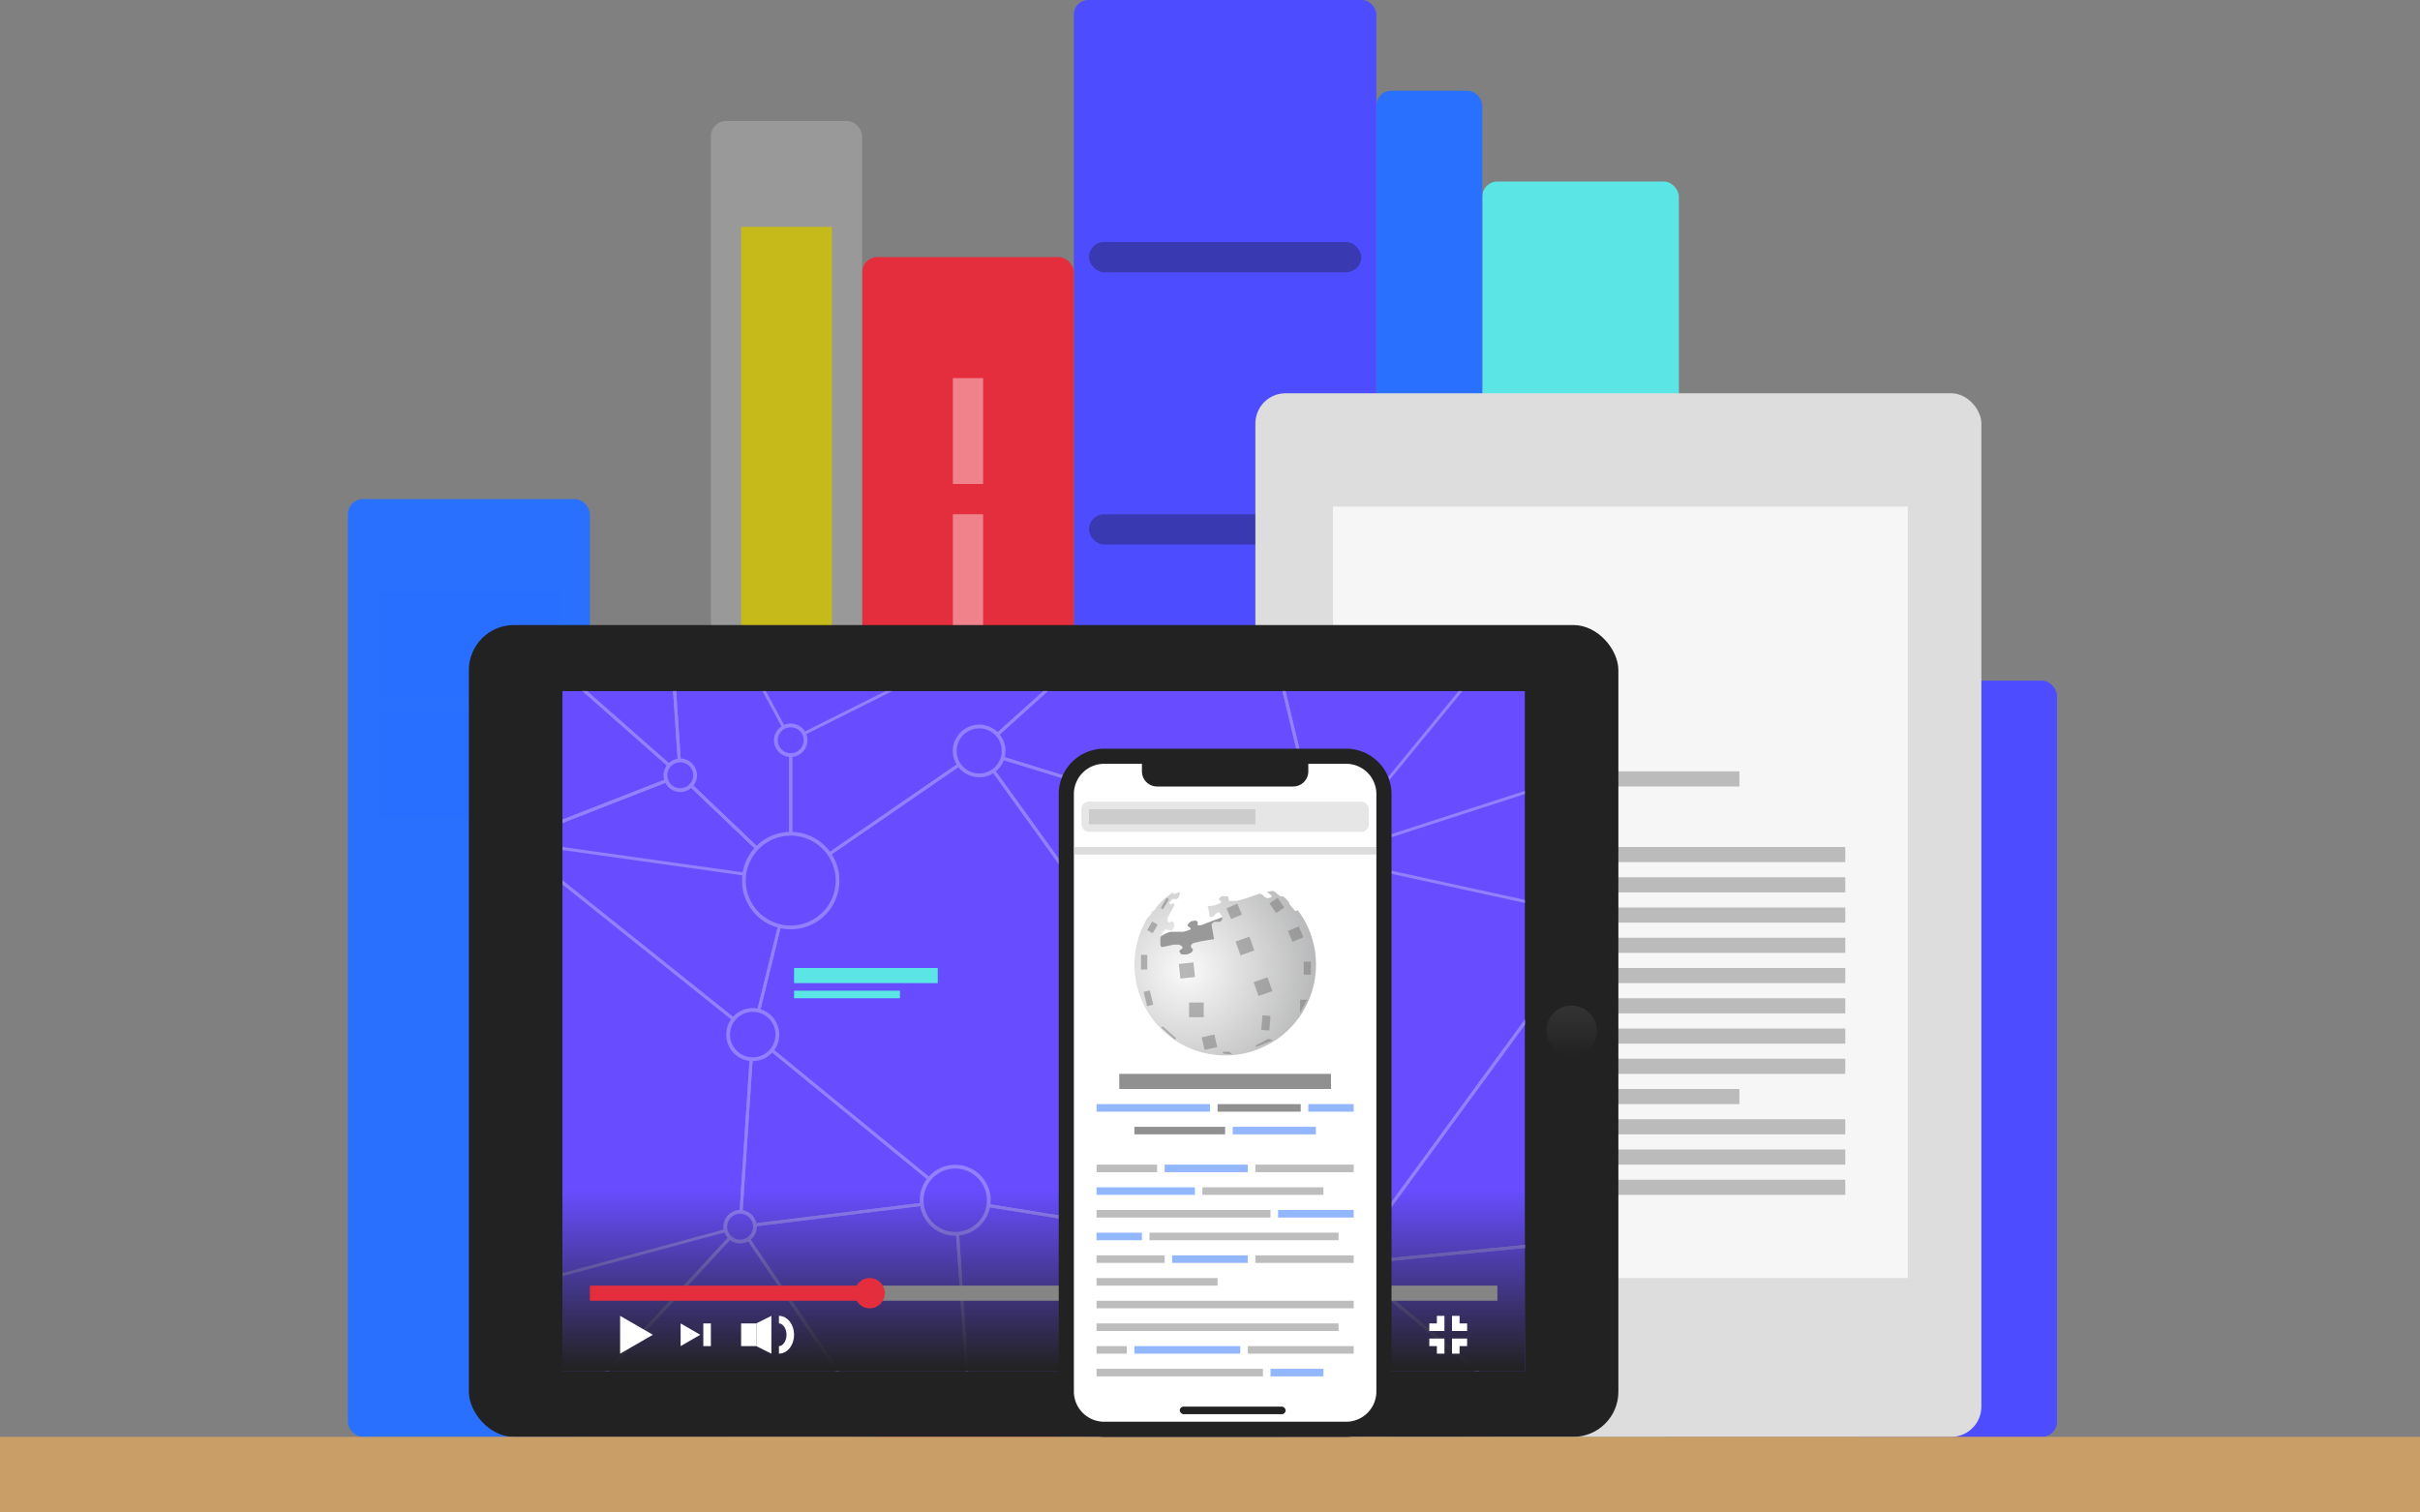 <svg xmlns="http://www.w3.org/2000/svg" xmlns:xlink="http://www.w3.org/1999/xlink" width="320" height="200" viewBox="0 0 320 200"><rect x="0" y="0" width="320" height="200" fill="#808080" stroke="none"/><defs><linearGradient id="Unbenannter_Verlauf_17" x1="207.815" x2="207.815" y1="133.039" y2="139.7" data-name="Unbenannter Verlauf 17" gradientUnits="userSpaceOnUse"><stop offset="0" stop-color="#333"/><stop offset="1" stop-color="#222"/></linearGradient><clipPath id="clip-path"><rect width="127.261" height="89.878" x="74.369" y="91.386" fill="#674dff"/></clipPath><linearGradient id="Unbenannter_Verlauf_85" x1="138" x2="138" y1="181.049" y2="157.325" data-name="Unbenannter Verlauf 85" gradientUnits="userSpaceOnUse"><stop offset="0" stop-color="#222"/><stop offset="1" stop-color="#222" stop-opacity="0"/></linearGradient><radialGradient id="Unbenannter_Verlauf_40" cx="156.875" cy="128.307" r="31.309" data-name="Unbenannter Verlauf 40" gradientUnits="userSpaceOnUse"><stop offset="0" stop-color="#fafafa"/><stop offset="1" stop-color="#838486"/></radialGradient></defs><g style="isolation:isolate"><g><g><rect width="32" height="124" x="46" y="66" fill="#2970ff" rx="2" ry="2"/><rect width="24" height="14" x="50" y="78" fill="#2970ff" opacity=".4" style="mix-blend-mode:multiply"/><rect width="24" height="14" x="50" y="94" fill="#2970ff" opacity=".4" style="mix-blend-mode:multiply"/><rect width="40" height="190" x="142" fill="#4d4dff" rx="1.902" ry="1.902"/><rect width="36" height="4" x="144" y="32" fill="#3939b2" rx="2" ry="2"/><rect width="36" height="4" x="144" y="68" fill="#3939b2" rx="2" ry="2"/><rect width="28" height="156" x="114" y="34" fill="#e52e3d" rx="2" ry="2"/><rect width="28" height="100" x="244" y="90" fill="#4d4dff" rx="2" ry="2"/><rect width="26" height="166" x="196" y="24" fill="#5ce5e5" rx="2" ry="2"/><rect width="14" height="178" x="182" y="12" fill="#2970ff" rx="1.957" ry="1.957"/><rect width="20" height="174" x="94" y="16" fill="#999" rx="2" ry="2"/><rect width="12" height="54" x="98" y="30" fill="#c6ba1a"/><rect width="4" height="14" x="126" y="50" fill="#fff" opacity=".4"/><rect width="4" height="16" x="126" y="68" fill="#fff" opacity=".4"/><g><g><rect width="96" height="138" x="166" y="52" fill="#ddd" rx="4" ry="4"/><rect width="76" height="102" x="176.268" y="66.995" fill="#f6f6f6"/></g><rect width="24" height="2" x="184" y="160" fill="#bbb"/><rect width="60" height="2" x="184" y="156" fill="#bbb"/><rect width="60" height="2" x="184" y="152" fill="#bbb"/><rect width="60" height="2" x="184" y="148" fill="#bbb"/><rect width="46" height="2" x="184" y="144" fill="#bbb"/><rect width="60" height="2" x="184" y="140" fill="#bbb"/><rect width="60" height="2" x="184" y="136" fill="#bbb"/><rect width="60" height="2" x="184" y="132" fill="#bbb"/><rect width="60" height="2" x="184" y="128" fill="#bbb"/><rect width="60" height="2" x="184" y="124" fill="#bbb"/><rect width="60" height="2" x="184" y="120" fill="#bbb"/><rect width="60" height="2" x="184" y="116" fill="#bbb"/><rect width="60" height="2" x="184" y="112" fill="#bbb"/><rect width="32" height="2" x="198" y="102" fill="#bbb"/></g><g><rect width="152" height="107.35" x="62" y="82.65" fill="#222" rx="5.964" ry="5.964"/><path fill="url(#Unbenannter_Verlauf_17)" d="M211.164,136.325a3.349,3.349,0,1,1-3.349-3.349A3.348,3.348,0,0,1,211.164,136.325Z"/><g><rect width="127.261" height="89.878" x="74.369" y="91.386" fill="#674dff"/><g clip-path="url(#clip-path)"><g><g><line x1="99.538" x2="126.312" y1="136.806" y2="158.711" fill="none" stroke="#9280ff" stroke-linejoin="round" stroke-width=".4"/><polyline fill="none" stroke="#9280ff" stroke-linejoin="round" stroke-width=".4" points="104.558 97.885 104.558 116.444 129.481 99.296"/><polyline fill="none" stroke="#9280ff" stroke-linejoin="round" stroke-width=".4" points="129.481 99.296 104.558 116.444 99.538 136.806"/><polygon fill="none" stroke="#9280ff" stroke-linejoin="round" stroke-width=".4" points="72 86.699 67.592 111.249 89.954 102.516 72 86.699"/><polygon fill="none" stroke="#9280ff" stroke-linejoin="round" stroke-width=".4" points="69.113 169.968 75 187 97.865 162.21 69.113 169.968"/><polygon fill="none" stroke="#9280ff" stroke-linejoin="round" stroke-width=".4" points="206.632 164.34 201 186 178.293 167.078 206.632 164.34"/><polyline fill="none" stroke="#9280ff" stroke-linejoin="round" stroke-width=".4" points="67.592 111.249 50.25 95.885 72 86.699 87.52 66.373 89.954 102.516 72 86.699"/><polygon fill="none" stroke="#9280ff" stroke-linejoin="round" stroke-width=".4" points="72 86.699 63.485 67.97 87.52 66.373 72 86.699"/><polyline fill="none" stroke="#9280ff" stroke-linejoin="round" stroke-width=".4" points="89.954 102.516 104.558 116.444 104.558 97.885"/><polyline fill="none" stroke="#9280ff" stroke-linejoin="round" stroke-width=".4" points="104.558 97.885 87.52 66.373 89.954 102.516"/><polyline fill="none" stroke="#9280ff" stroke-linejoin="round" stroke-width=".4" points="104.558 97.885 164.19 68.046 129.481 99.296"/><polygon fill="none" stroke="#9280ff" stroke-linejoin="round" stroke-width=".4" points="99.538 136.806 67.592 111.249 89.954 102.516 104.558 116.444 99.538 136.806"/><polygon fill="none" stroke="#9280ff" stroke-linejoin="round" stroke-width=".4" points="67.592 111.249 104.558 116.444 89.954 102.516 67.592 111.249"/><polyline fill="none" stroke="#9280ff" stroke-linejoin="round" stroke-width=".4" points="129.481 99.296 178.293 167.078 126.312 158.711"/><polygon fill="none" stroke="#9280ff" stroke-linejoin="round" stroke-width=".4" points="97.865 162.21 99.538 136.806 126.312 158.711 97.865 162.21"/><polyline fill="none" stroke="#9280ff" stroke-linejoin="round" stroke-width=".4" points="67.592 111.249 99.538 136.806 97.865 162.21"/><polygon fill="none" stroke="#9280ff" stroke-linejoin="round" stroke-width=".4" points="69.113 169.968 20.309 163.281 67.592 111.249 69.113 169.968"/><polygon fill="none" stroke="#9280ff" stroke-linejoin="round" stroke-width=".4" points="69.113 169.968 64.448 187.158 75 187 69.113 169.968"/><polygon fill="none" stroke="#9280ff" stroke-linejoin="round" stroke-width=".4" points="64.448 187.158 20.309 163.281 69.113 169.968 64.448 187.158"/><polygon fill="none" stroke="#9280ff" stroke-linejoin="round" stroke-width=".4" points="64.448 187.158 66.477 206.173 44.711 194.207 64.448 187.158"/><polygon fill="none" stroke="#9280ff" stroke-linejoin="round" stroke-width=".4" points="75 187 66.477 206.173 97.865 206.173 75 187"/><polygon fill="none" stroke="#9280ff" stroke-linejoin="round" stroke-width=".4" points="97.865 162.21 129.76 209.419 126.312 158.711 97.865 162.21"/><polygon fill="none" stroke="#9280ff" stroke-linejoin="round" stroke-width=".4" points="129.76 209.419 75 187 97.865 162.21 129.76 209.419"/><polygon fill="none" stroke="#9280ff" stroke-linejoin="round" stroke-width=".4" points="178.293 167.078 129.76 209.419 126.312 158.711 178.293 167.078"/><polygon fill="none" stroke="#9280ff" stroke-linejoin="round" stroke-width=".4" points="201 186 129.76 209.419 178.293 167.078 201 186"/><polygon fill="none" stroke="#9280ff" stroke-linejoin="round" stroke-width=".4" points="201 186 219.13 194.089 206.632 164.34 201 186"/><polygon fill="none" stroke="#9280ff" stroke-linejoin="round" stroke-width=".4" points="129.481 99.296 175.061 113.395 178.293 167.078 129.481 99.296"/><polygon fill="none" stroke="#9280ff" stroke-linejoin="round" stroke-width=".4" points="178.293 167.078 211.703 121.391 175.061 113.395 178.293 167.078"/><polygon fill="none" stroke="#9280ff" stroke-linejoin="round" stroke-width=".4" points="206.632 164.34 211.703 121.391 178.293 167.078 206.632 164.34"/><polygon fill="none" stroke="#9280ff" stroke-linejoin="round" stroke-width=".4" points="206.632 164.34 251.255 108.409 211.703 121.391 206.632 164.34"/><polyline fill="none" stroke="#9280ff" stroke-linejoin="round" stroke-width=".4" points="175.061 113.395 238.071 92.994 211.703 121.391"/><polygon fill="none" stroke="#9280ff" stroke-linejoin="round" stroke-width=".4" points="164.19 68.046 175.061 113.395 129.481 99.296 164.19 68.046"/><polygon fill="none" stroke="#9280ff" stroke-linejoin="round" stroke-width=".4" points="175.061 113.395 204.604 77.402 164.19 68.046 175.061 113.395"/></g><g><circle cx="126.312" cy="158.711" r="4.438" fill="#674dff"/><path fill="#9280ff" d="M126.312,154.523a4.189,4.189,0,1,1-4.189,4.188,4.193,4.193,0,0,1,4.189-4.188m0-.5A4.689,4.689,0,1,0,131,158.711a4.688,4.688,0,0,0-4.688-4.688Z"/></g><g><path fill="#674dff" d="M129.481,102.527a3.231,3.231,0,1,1,3.232-3.231A3.235,3.235,0,0,1,129.481,102.527Z"/><path fill="#9280ff" d="M129.481,96.315A2.982,2.982,0,1,1,126.5,99.3a2.985,2.985,0,0,1,2.981-2.981m0-.5a3.482,3.482,0,1,0,3.482,3.481,3.482,3.482,0,0,0-3.482-3.481Z"/></g><g><path fill="#674dff" d="M99.538,140.062a3.256,3.256,0,1,1,3.255-3.256A3.26,3.26,0,0,1,99.538,140.062Z"/><path fill="#9280ff" d="M99.538,133.8a3.006,3.006,0,1,1-3.006,3.006,3.009,3.009,0,0,1,3.006-3.006m0-.5a3.506,3.506,0,1,0,3.506,3.506,3.506,3.506,0,0,0-3.506-3.506Z"/></g><g><path fill="#674dff" d="M104.558,122.636a6.192,6.192,0,1,1,6.192-6.193A6.2,6.2,0,0,1,104.558,122.636Z"/><path fill="#9280ff" d="M104.558,110.5a5.942,5.942,0,1,1-5.942,5.942,5.949,5.949,0,0,1,5.942-5.942m0-.5A6.442,6.442,0,1,0,111,116.444,6.442,6.442,0,0,0,104.558,110Z"/></g><g><path fill="#674dff" d="M178.293,170.121a3.043,3.043,0,1,1,3.042-3.043A3.046,3.046,0,0,1,178.293,170.121Z"/><path fill="#9280ff" d="M178.293,164.285a2.793,2.793,0,1,1-2.793,2.793,2.8,2.8,0,0,1,2.793-2.793m0-.5a3.293,3.293,0,1,0,3.292,3.293,3.293,3.293,0,0,0-3.292-3.293Z"/></g><circle cx="175.061" cy="113.395" r="2.395" fill="#4d4dff"/><g><circle cx="97.865" cy="162.21" r="1.96" fill="#674dff"/><path fill="#9280ff" d="M97.865,160.5a1.71,1.71,0,1,1-1.71,1.71,1.712,1.712,0,0,1,1.71-1.71m0-.5a2.21,2.21,0,1,0,2.21,2.21,2.209,2.209,0,0,0-2.21-2.21Z"/></g><g><circle cx="104.558" cy="97.885" r="1.96" fill="#674dff"/><path fill="#9280ff" d="M104.558,96.175a1.71,1.71,0,1,1-1.71,1.71,1.712,1.712,0,0,1,1.71-1.71m0-.5a2.21,2.21,0,1,0,2.21,2.21,2.209,2.209,0,0,0-2.21-2.21Z"/></g><g><path fill="#674dff" d="M89.954,104.476a1.96,1.96,0,1,1,1.961-1.96A1.963,1.963,0,0,1,89.954,104.476Z"/><path fill="#9280ff" d="M89.954,100.805a1.711,1.711,0,1,1-1.71,1.711,1.713,1.713,0,0,1,1.71-1.711m0-.5a2.211,2.211,0,1,0,2.21,2.211,2.211,2.211,0,0,0-2.21-2.211Z"/></g></g></g></g></g><rect width="19" height="2" x="105" y="128" fill="#5ce5e5"/><rect width="14" height="1" x="105" y="131" fill="#5ce5e5"/><rect width="127.261" height="24" x="74.369" y="157.264" fill="url(#Unbenannter_Verlauf_85)"/><rect width="37" height="2" x="78" y="170" fill="#e52e3d"/><rect width="83" height="2" x="115" y="170" fill="#858585"/><circle cx="115" cy="171" r="2" fill="#e52e3d"/><polygon fill="#fff" points="86.33 176.5 82 174 82 179 86.33 176.5"/><polygon fill="#fff" points="92.598 176.5 90 175 90 178 92.598 176.5"/><rect width="1" height="3" x="93" y="175" fill="#fff"/><rect width="2" height="3" x="98" y="175" fill="#fff"/><path fill="none" stroke="#fff" stroke-miterlimit="10" d="M103,174.5c.828,0,1.5.9,1.5,2s-.672,2-1.5,2"/><g><polygon fill="#fff" points="189 177 189 178 190 178 190 179 191 179 191 177 189 177"/><polygon fill="#fff" points="193 175 193 174 192 174 192 176 194 176 194 175 193 175"/><polygon fill="#fff" points="190 175 189 175 189 176 191 176 191 174 190 174 190 175"/><polygon fill="#fff" points="192 177 192 179 193 179 193 178 194 178 194 177 192 177"/></g><polygon fill="#fff" points="100 175 100 178 102 179 102 174 100 175"/><rect width="320" height="10" y="190" fill="#ca9e67"/><g><path fill="#222" d="M178,99H146a6,6,0,0,0-6,6v79a6,6,0,0,0,6,6h32a6,6,0,0,0,6-6V105a6,6,0,0,0-6-6Z"/><path fill="#fff" d="M178,101a4,4,0,0,1,4,4v79a4,4,0,0,1-4,4H146a4,4,0,0,1-4-4V105a4,4,0,0,1,4-4h32"/><rect width="40" height="1" x="142" y="112" fill="#bbb" opacity=".5"/><path fill="#222" d="M151,100h22a0,0,0,0,1,0,0v2a2,2,0,0,1-2,2H153a2,2,0,0,1-2-2v-2A0,0,0,0,1,151,100Z"/><rect width="38" height="4" x="143" y="106" fill="#e6e6e6" rx="1" ry="1"/><rect width="22" height="2" x="144" y="107" fill="#ccc"/><g><polygon fill="#999" points="161.899 121.177 158.788 122.348 158.364 122.348 158.384 121.904 158.101 121.722 157.556 121.803 157.232 122.025 156.99 122.348 157.192 122.571 157.414 122.692 157.434 122.894 156.97 123.076 156.444 123.217 154.808 123.217 154.303 123.359 153.253 123.924 152.283 125.338 152.606 127.601 163.434 126.126 161.899 121.177"/><path fill="url(#Unbenannter_Verlauf_40)" d="M171.613,120.376l-.34.094-.728-.849-.121-.363-.727-.728h-.364l-.969-.727-.849.121.606.485v.243l-.485.121-.363-.121-.364-.364-.364-.121-1.7.606-1.333.363h-.97l-.121-.363v-.243l-.889-.02-.363.323.06.182.3.243-.181.181-.728.283-.929.121.162.667.1.748h.383l.606-.566.263-.061.424.606-.02.364-.262.283-.829.02-.323.323.343,1.96-1.656.262-1.111.263-.263.222-.04.223.081.2.181.1-.02.323-.283.242-.464.182h-.728l-.262-.3v-.242l.384-.243v-.242l-.4-.263h-.788l-1.192.263-.4.06-.142-.222v-.97l.243-.666.464-.505.425.141.3.02.262-.161.162-.384-.02-.424-.3-.283-.182.1-.081.1-.2-.02-.141-.2v-.384l.121-.2.667-1.212.121-.223-.041-.222-.121-.121-.3.2-.162-.121V119.3l.445-.444.444.04.223-.1.262-.626-.081-.2-.3.1-.363.161-.142.182.081-.384-.263.061-1.131.869-.767.808-.485.666-.263.142-.1.3-.5.532a12,12,0,1,0,19.916-1.03Z"/><rect width="1.939" height="1.939" x="166.04" y="129.5" fill="#777" opacity=".5" transform="translate(-33.85 62.87) rotate(-19.397)"/><rect width="1.063" height="1.939" x="166.861" y="134.293" fill="#777" opacity=".5" transform="translate(11.115 -12.702) rotate(4.495)"/><rect width="1.939" height="1.939" x="163.657" y="124.126" fill="#777" opacity=".5" transform="translate(-32.201 61.773) rotate(-19.397)"/><rect width="1.556" height="1.556" x="162.424" y="119.742" fill="#777" opacity=".5" transform="translate(-34.09 73.236) rotate(-22.967)"/><rect width="1.556" height="1.556" x="170.545" y="122.742" fill="#777" opacity=".5" transform="translate(-34.617 76.643) rotate(-22.967)"/><rect width="1.301" height="1.556" x="168.188" y="118.955" fill="#777" opacity=".5" transform="translate(-38.13 117.241) rotate(-34.653)"/><rect width="1.939" height="1.939" x="157.232" y="132.571" fill="#777" opacity=".5"/><rect width="1.708" height="1.708" x="159.076" y="136.959" fill="#777" opacity=".5" transform="translate(-26.624 38.982) rotate(-12.838)"/><rect width=".957" height="1.708" x="172.39" y="127.171" fill="#777" opacity=".5"/><polygon fill="#777" points="171.91 133.9 171.91 132.192 172.867 132.192 171.91 133.9" opacity=".5"/><rect width="1.939" height="1.939" x="155.98" y="127.359" fill="#777" opacity=".5" transform="translate(-12.948 17.711) rotate(-6.203)"/><rect width=".835" height="1.939" x="151.441" y="131.035" fill="#777" opacity=".5" transform="translate(-27.027 39.884) rotate(-13.752)"/><rect width=".835" height="1.939" x="150.875" y="126.268" fill="#777" opacity=".5"/><rect width=".835" height="1.312" x="151.966" y="121.975" fill="#777" opacity=".5" transform="translate(81.731 -59.762) rotate(30)"/><rect width=".334" height="1.567" x="153.859" y="118.698" fill="#777" opacity=".5" transform="translate(80.376 -61.005) rotate(30)"/><polygon fill="#777" points="168.303 137.561 167.727 137.364 166.045 138.242 166.091 138.455 168.303 137.561" opacity=".5"/><polygon fill="#777" points="161.652 139.106 162.53 139.061 162.955 139.439 161.727 139.318 161.652 139.106" opacity=".5"/><polygon fill="#777" points="153.727 135.712 155.485 137.273 155.379 137.485 153.576 135.879 153.727 135.712" opacity=".5"/></g><rect width="28" height="2" x="148" y="142" fill="#222" opacity=".5"/><rect width="15" height="1" x="145" y="146" fill="#2970ff" opacity=".5"/><rect width="11" height="1" x="163" y="149" fill="#2970ff" opacity=".5"/><rect width="11" height="1" x="154" y="154" fill="#2970ff" opacity=".5"/><rect width="13" height="1" x="145" y="157" fill="#2970ff" opacity=".5"/><rect width="10" height="1" x="169" y="160" fill="#2970ff" opacity=".5"/><rect width="6" height="1" x="145" y="163" fill="#2970ff" opacity=".5"/><rect width="10" height="1" x="155" y="166" fill="#2970ff" opacity=".5"/><rect width="14" height="1" x="150" y="178" fill="#2970ff" opacity=".5"/><rect width="7" height="1" x="168" y="181" fill="#2970ff" opacity=".5"/><rect width="6" height="1" x="173" y="146" fill="#2970ff" opacity=".5"/><rect width="11" height="1" x="161" y="146" fill="#222" opacity=".5"/><rect width="8" height="1" x="145" y="154" fill="#222" opacity=".3"/><rect width="13" height="1" x="166" y="154" fill="#222" opacity=".3"/><rect width="16" height="1" x="159" y="157" fill="#222" opacity=".3"/><rect width="23" height="1" x="145" y="160" fill="#222" opacity=".3"/><rect width="25" height="1" x="152" y="163" fill="#222" opacity=".3"/><rect width="9" height="1" x="145" y="166" fill="#222" opacity=".3"/><rect width="13" height="1" x="166" y="166" fill="#222" opacity=".3"/><rect width="16" height="1" x="145" y="169" fill="#222" opacity=".3"/><rect width="34" height="1" x="145" y="172" fill="#222" opacity=".3"/><rect width="32" height="1" x="145" y="175" fill="#222" opacity=".3"/><rect width="4" height="1" x="145" y="178" fill="#222" opacity=".3"/><rect width="14" height="1" x="165" y="178" fill="#222" opacity=".3"/><rect width="22" height="1" x="145" y="181" fill="#222" opacity=".3"/><rect width="12" height="1" x="150" y="149" fill="#222" opacity=".5"/><rect width="14" height="1" x="156" y="186" fill="#222" rx=".5" ry=".5"/></g></g></g></g></svg>
